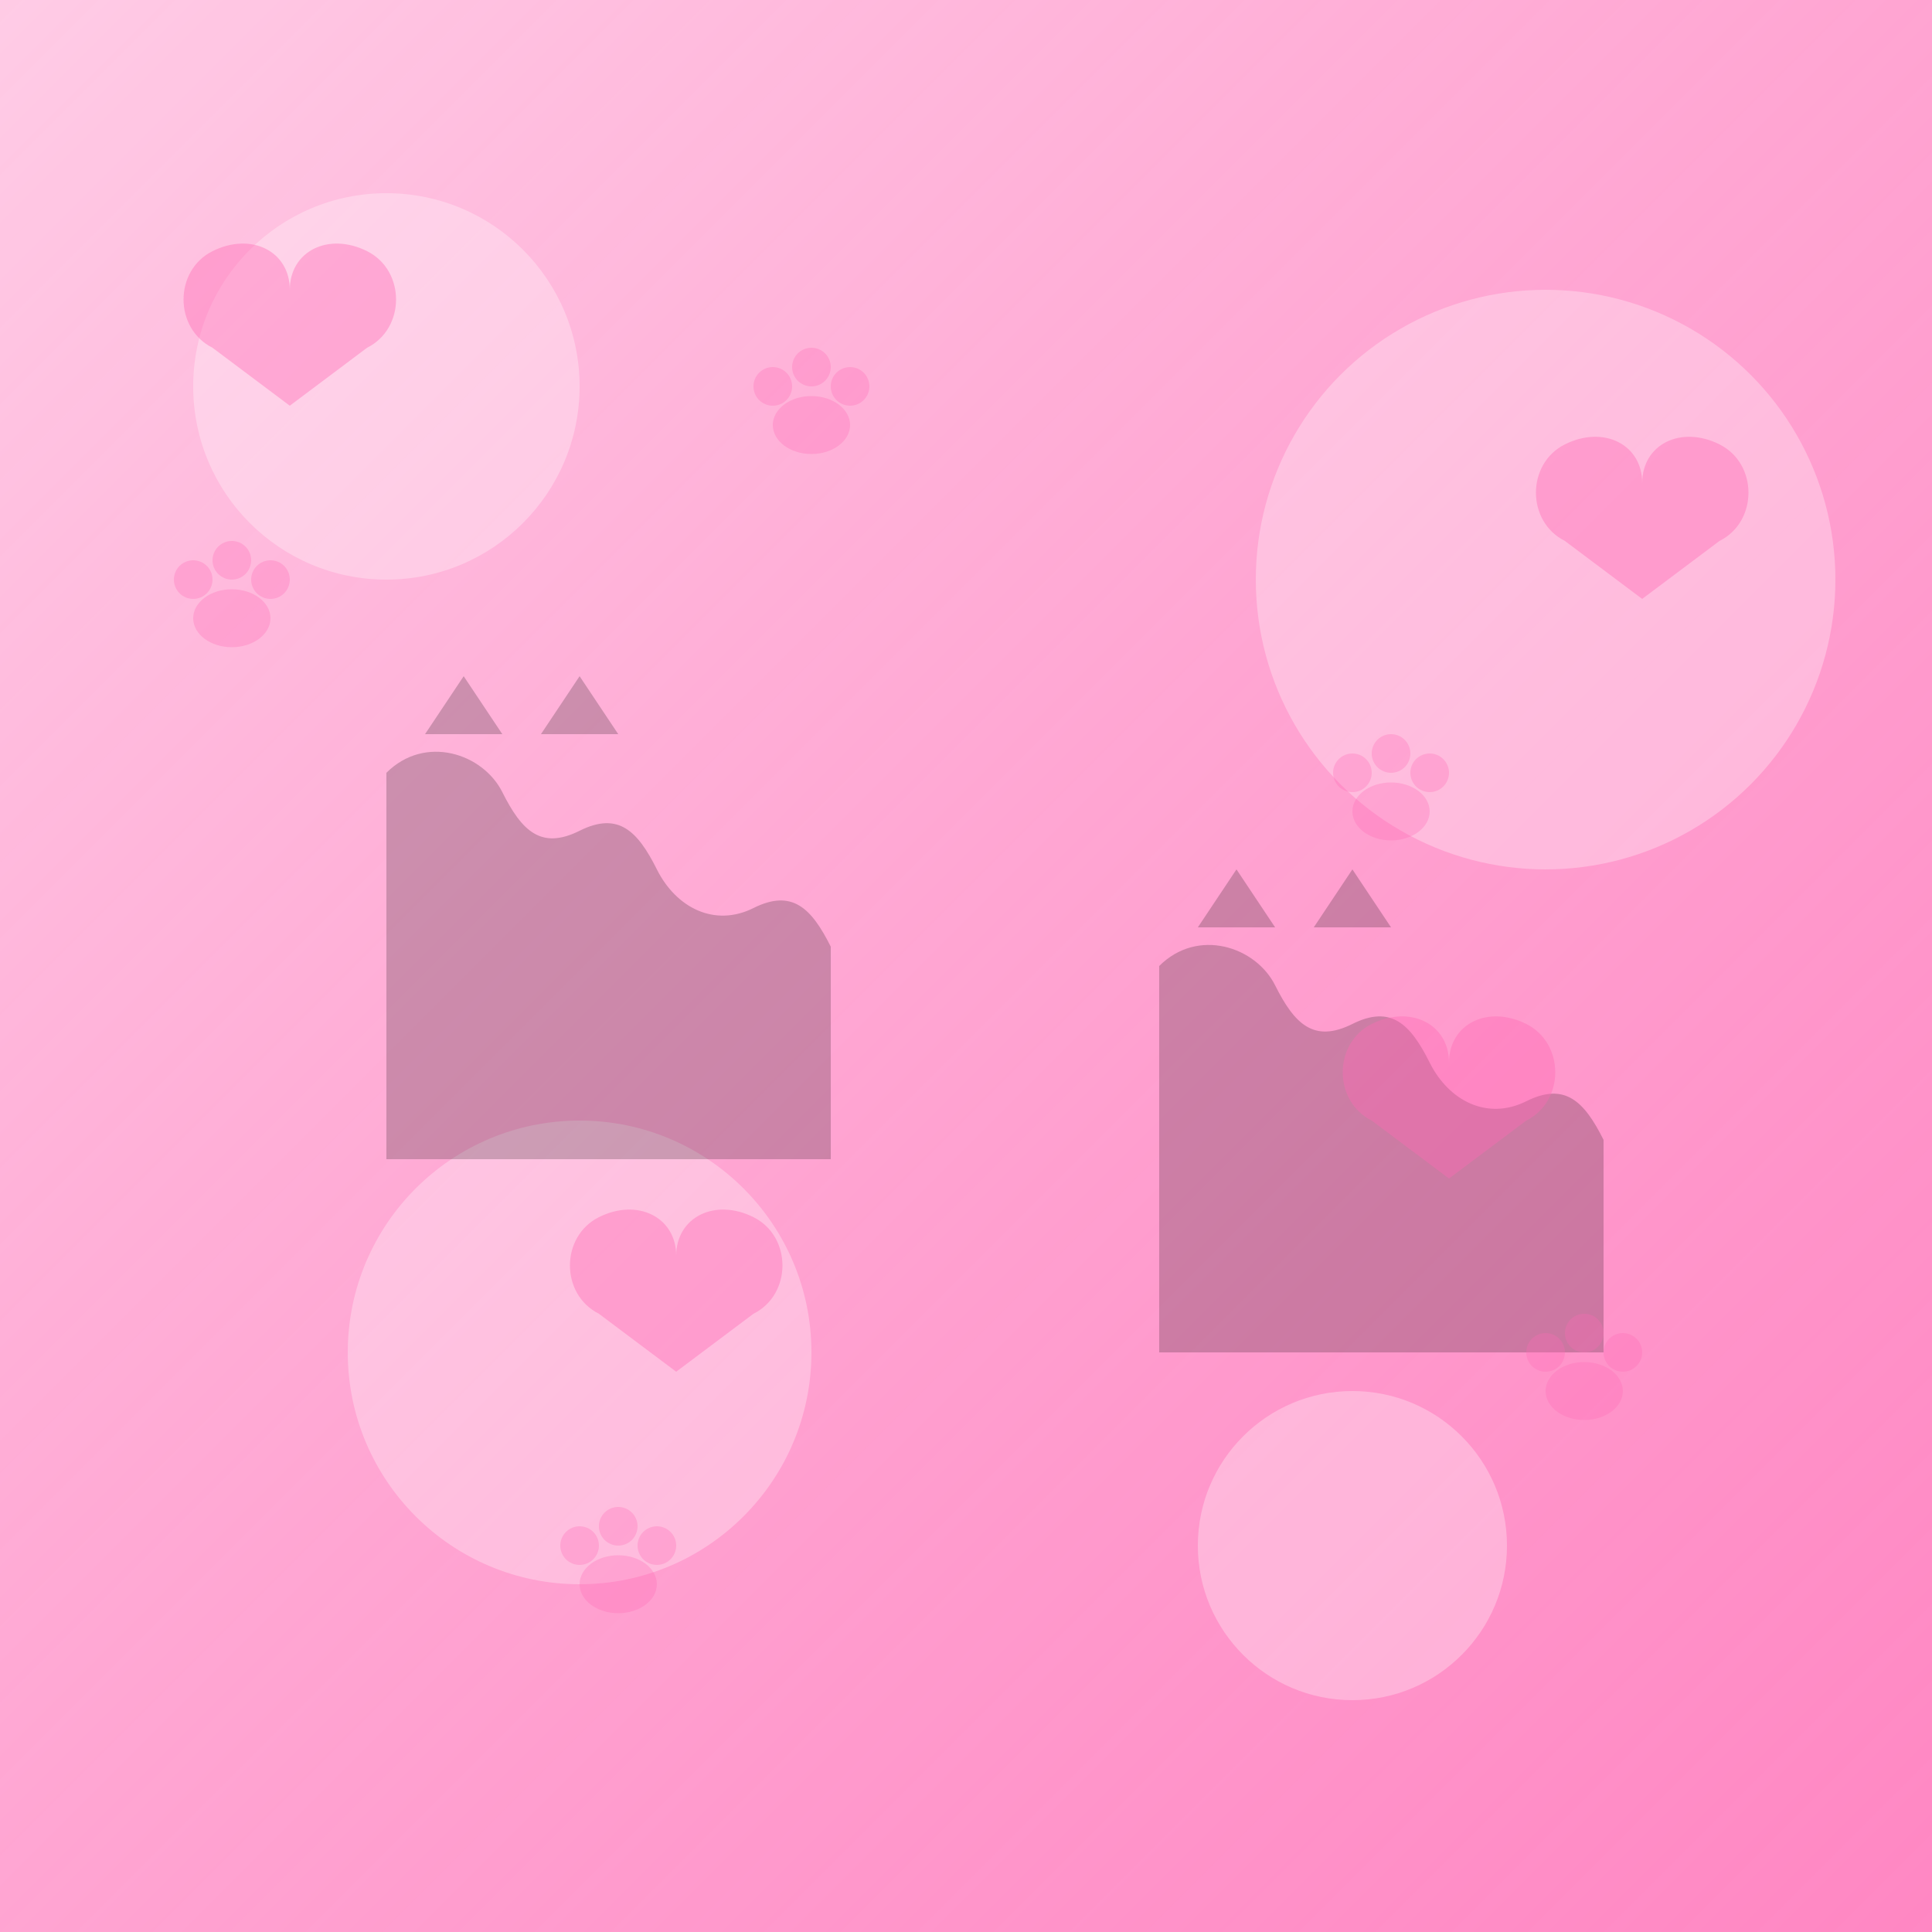 <?xml version="1.0" encoding="UTF-8"?>
<svg width="1000px" height="1000px" viewBox="0 0 1000 1000" xmlns="http://www.w3.org/2000/svg">
  <defs>
    <linearGradient id="bg-gradient" x1="0%" y1="0%" x2="100%" y2="100%">
      <stop offset="0%" style="stop-color:#ffcce6;stop-opacity:1" />
      <stop offset="100%" style="stop-color:#ff69b4;stop-opacity:0.8" />
    </linearGradient>
    <filter id="blur-filter" x="-50%" y="-50%" width="200%" height="200%">
      <feGaussianBlur in="SourceGraphic" stdDeviation="10" />
    </filter>
  </defs>
  
  <!-- Background -->
  <rect width="100%" height="100%" fill="url(#bg-gradient)" />
  
  <!-- Decorative circles -->
  <g opacity="0.3" filter="url(#blur-filter)">
    <circle cx="200" cy="200" r="100" fill="#ffffff" />
    <circle cx="800" cy="300" r="150" fill="#ffffff" />
    <circle cx="300" cy="700" r="120" fill="#ffffff" />
    <circle cx="700" cy="800" r="80" fill="#ffffff" />
  </g>
  
  <!-- Catgirl silhouettes -->
  <g opacity="0.2">
    <!-- Catgirl 1 -->
    <path d="M200,400 C220,380 250,390 260,410 C270,430 280,440 300,430 C320,420 330,430 340,450 C350,470 370,480 390,470 C410,460 420,470 430,490 L430,600 L200,600 Z" fill="#000000" />
    
    <!-- Cat ears 1 -->
    <path d="M220,380 L240,350 L260,380 Z" fill="#000000" />
    <path d="M280,380 L300,350 L320,380 Z" fill="#000000" />
    
    <!-- Catgirl 2 -->
    <path d="M600,500 C620,480 650,490 660,510 C670,530 680,540 700,530 C720,520 730,530 740,550 C750,570 770,580 790,570 C810,560 820,570 830,590 L830,700 L600,700 Z" fill="#000000" />
    
    <!-- Cat ears 2 -->
    <path d="M620,480 L640,450 L660,480 Z" fill="#000000" />
    <path d="M680,480 L700,450 L720,480 Z" fill="#000000" />
  </g>
  
  <!-- Paw prints -->
  <g fill="#ff69b4" opacity="0.3">
    <!-- Paw 1 -->
    <circle cx="100" cy="300" r="10" />
    <circle cx="120" cy="290" r="10" />
    <circle cx="140" cy="300" r="10" />
    <ellipse cx="120" cy="320" rx="20" ry="15" />
    
    <!-- Paw 2 -->
    <circle cx="400" cy="200" r="10" />
    <circle cx="420" cy="190" r="10" />
    <circle cx="440" cy="200" r="10" />
    <ellipse cx="420" cy="220" rx="20" ry="15" />
    
    <!-- Paw 3 -->
    <circle cx="700" cy="400" r="10" />
    <circle cx="720" cy="390" r="10" />
    <circle cx="740" cy="400" r="10" />
    <ellipse cx="720" cy="420" rx="20" ry="15" />
    
    <!-- Paw 4 -->
    <circle cx="300" cy="800" r="10" />
    <circle cx="320" cy="790" r="10" />
    <circle cx="340" cy="800" r="10" />
    <ellipse cx="320" cy="820" rx="20" ry="15" />
    
    <!-- Paw 5 -->
    <circle cx="800" cy="700" r="10" />
    <circle cx="820" cy="690" r="10" />
    <circle cx="840" cy="700" r="10" />
    <ellipse cx="820" cy="720" rx="20" ry="15" />
  </g>
  
  <!-- Hearts -->
  <g fill="#ff69b4" opacity="0.4">
    <path d="M150,150 C150,130 170,120 190,130 C210,140 210,170 190,180 L150,210 L110,180 C90,170 90,140 110,130 C130,120 150,130 150,150 Z" />
    <path d="M850,250 C850,230 870,220 890,230 C910,240 910,270 890,280 L850,310 L810,280 C790,270 790,240 810,230 C830,220 850,230 850,250 Z" />
    <path d="M350,650 C350,630 370,620 390,630 C410,640 410,670 390,680 L350,710 L310,680 C290,670 290,640 310,630 C330,620 350,630 350,650 Z" />
    <path d="M750,550 C750,530 770,520 790,530 C810,540 810,570 790,580 L750,610 L710,580 C690,570 690,540 710,530 C730,520 750,530 750,550 Z" />
  </g>
</svg>